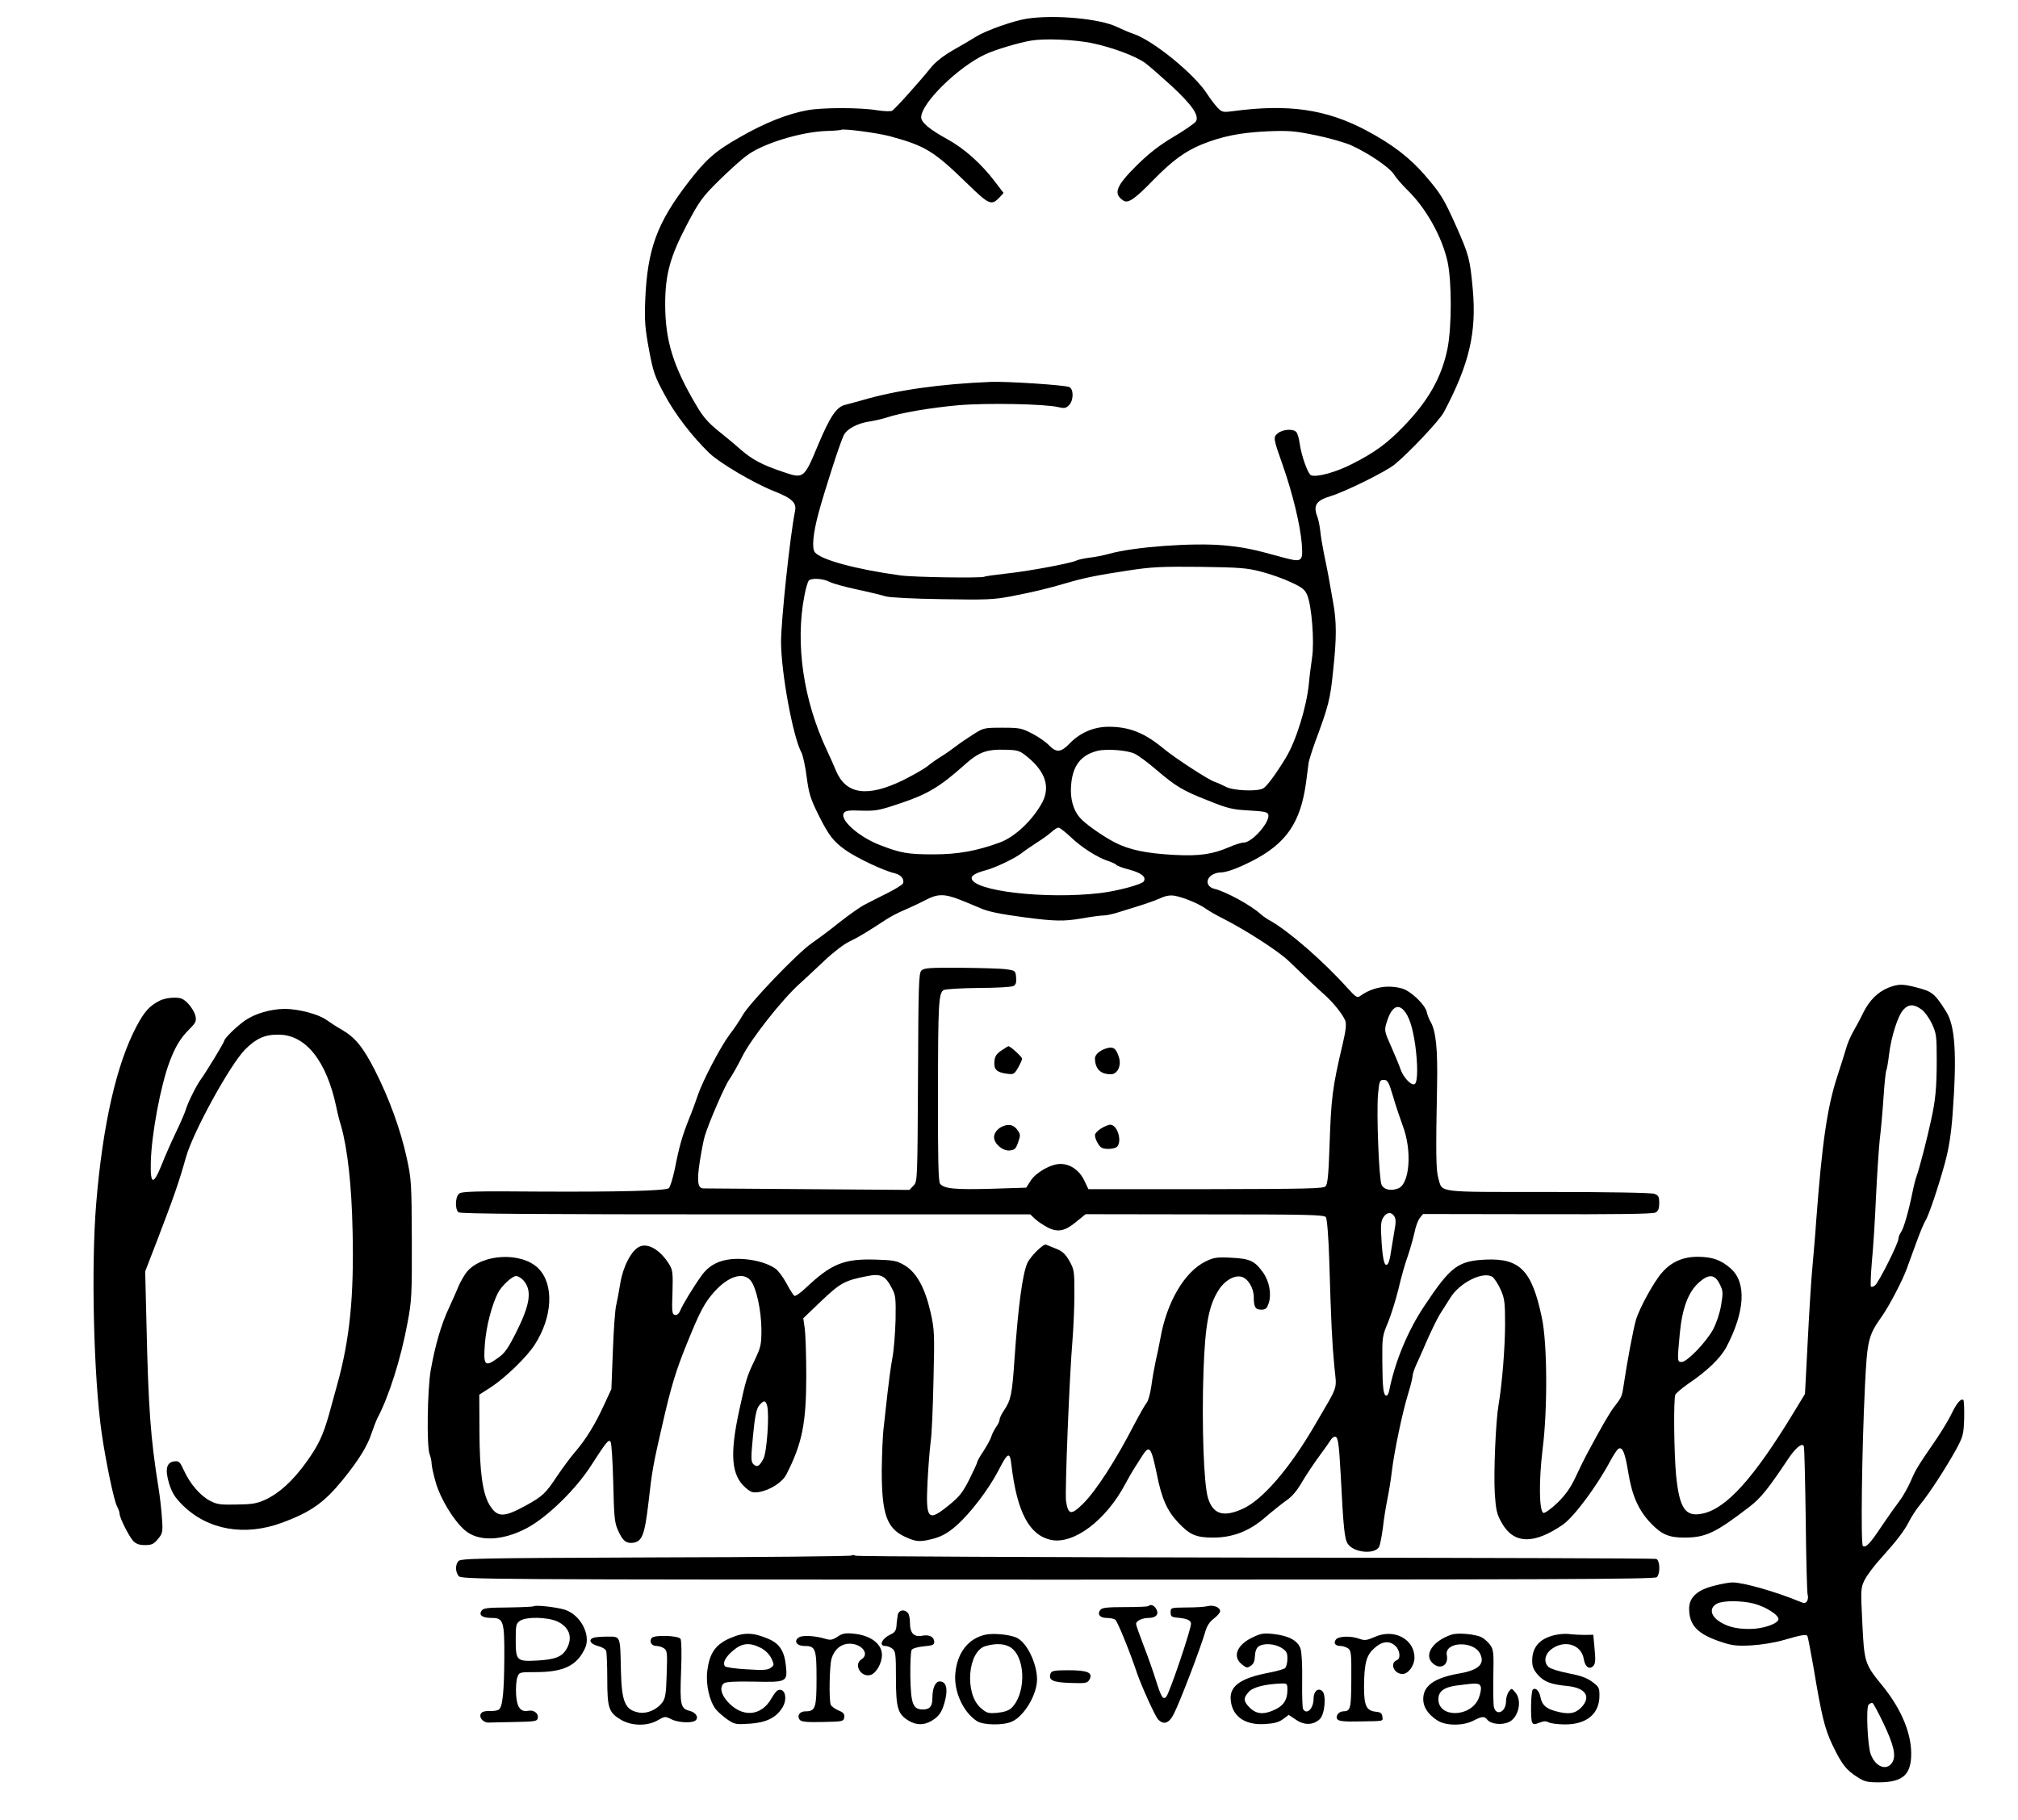 <?xml version="1.0" standalone="no"?>
<!DOCTYPE svg PUBLIC "-//W3C//DTD SVG 20010904//EN"
 "http://www.w3.org/TR/2001/REC-SVG-20010904/DTD/svg10.dtd">
<svg version="1.0" xmlns="http://www.w3.org/2000/svg"
 width="1080pt" height="974pt" viewBox="0 0 1080 974"
 preserveAspectRatio="xMidYMid meet">

<g transform="translate(0,974) scale(0.1,-0.1)"
fill="#000000" stroke="none">
<path d="M5495 9640 c-70 -11 -216 -62 -271 -96 -25 -16 -82 -49 -126 -74 -50
-29 -93 -63 -116 -92 -63 -78 -193 -223 -208 -231 -7 -4 -44 -3 -81 3 -89 15
-292 15 -372 0 -105 -19 -229 -68 -359 -143 -133 -75 -183 -119 -277 -241
-170 -220 -221 -361 -232 -636 -4 -105 -1 -147 20 -260 23 -123 31 -145 84
-243 55 -103 147 -223 239 -312 55 -53 238 -161 344 -203 99 -39 124 -63 115
-107 -27 -132 -75 -587 -75 -702 1 -167 64 -509 110 -593 7 -14 20 -71 27
-128 12 -89 20 -117 64 -205 53 -107 79 -141 144 -187 59 -42 207 -112 263
-124 33 -8 53 -31 45 -54 -3 -7 -39 -30 -81 -51 -43 -21 -97 -49 -122 -62 -25
-12 -85 -55 -135 -94 -49 -40 -117 -90 -150 -113 -76 -52 -330 -317 -370 -385
-16 -29 -49 -77 -72 -107 -47 -63 -144 -248 -169 -324 -9 -28 -30 -85 -47
-126 -36 -91 -52 -146 -76 -269 -11 -51 -25 -97 -32 -101 -22 -14 -267 -20
-690 -18 -341 3 -419 1 -432 -11 -21 -17 -23 -84 -3 -100 10 -8 421 -11 1536
-11 l1524 0 25 -24 c14 -13 45 -34 68 -46 55 -28 93 -20 155 32 l48 39 637 -1
c547 0 640 -2 649 -15 6 -9 14 -101 18 -232 10 -336 15 -438 27 -565 13 -134
26 -92 -103 -314 -134 -231 -279 -400 -385 -449 -105 -48 -161 -31 -188 57
-23 74 -34 398 -24 681 9 248 28 349 81 432 31 50 84 81 122 71 34 -8 66 -60
66 -108 0 -54 8 -68 40 -68 24 0 30 6 40 35 16 49 3 118 -31 165 -45 62 -70
73 -170 78 -76 4 -94 1 -135 -19 -114 -55 -210 -218 -244 -414 -6 -33 -17 -87
-25 -120 -7 -33 -18 -93 -23 -133 -6 -41 -17 -81 -25 -90 -8 -9 -38 -62 -67
-117 -100 -194 -205 -356 -274 -424 -64 -63 -80 -60 -91 17 -6 49 18 662 35
862 5 63 10 173 10 244 0 121 -1 131 -27 177 -22 38 -37 52 -73 66 -25 10 -48
19 -51 21 -14 7 -84 -62 -101 -99 -26 -59 -49 -231 -69 -519 -12 -180 -19
-215 -55 -268 -13 -19 -24 -41 -24 -49 0 -8 -8 -27 -19 -41 -10 -15 -22 -38
-26 -52 -4 -14 -23 -48 -41 -76 -19 -28 -34 -55 -34 -60 0 -4 -19 -46 -42 -92
-36 -71 -54 -94 -109 -138 -113 -92 -125 -79 -115 124 4 81 12 179 17 217 6
39 12 188 15 332 6 245 5 267 -16 360 -30 131 -75 212 -138 250 -42 25 -58 28
-157 31 -169 5 -235 -22 -372 -151 -28 -27 -56 -46 -62 -43 -5 4 -25 34 -42
67 -18 33 -44 68 -58 78 -45 32 -122 52 -199 53 -91 0 -153 -28 -197 -89 -44
-61 -104 -160 -115 -189 -7 -16 -16 -24 -28 -22 -15 3 -17 15 -13 120 3 104 1
120 -17 150 -48 78 -115 117 -160 95 -43 -20 -87 -105 -102 -194 -7 -43 -17
-96 -22 -118 -6 -22 -14 -132 -18 -245 l-8 -205 -37 -80 c-49 -108 -99 -189
-156 -255 -26 -30 -69 -89 -97 -130 -61 -93 -78 -109 -169 -159 -117 -64 -151
-64 -192 2 -38 62 -54 175 -55 392 l-1 200 64 41 c77 51 191 161 233 227 96
149 104 323 19 408 -89 89 -300 79 -382 -18 -13 -16 -32 -49 -43 -73 -10 -25
-34 -79 -53 -120 -41 -86 -75 -204 -98 -335 -18 -106 -22 -405 -6 -448 6 -16
11 -39 11 -52 0 -12 10 -59 23 -103 25 -85 95 -201 154 -252 72 -63 201 -59
333 11 109 58 263 208 345 337 83 129 93 140 103 124 5 -8 11 -107 14 -220 4
-179 7 -213 25 -252 24 -56 44 -72 79 -68 51 6 64 41 85 219 18 163 25 202 74
414 45 198 72 288 129 428 74 183 96 223 150 284 75 83 155 107 194 58 30 -38
56 -158 57 -260 0 -83 -3 -95 -36 -165 -40 -83 -47 -103 -83 -270 -51 -235
-42 -346 33 -412 30 -26 39 -29 74 -24 58 10 125 52 146 95 84 164 106 274
106 526 0 110 -4 224 -8 254 l-8 55 97 93 c103 97 124 109 247 133 70 14 95 2
129 -63 21 -38 23 -54 21 -171 -2 -70 -9 -165 -18 -210 -8 -44 -19 -126 -25
-181 -6 -55 -15 -136 -20 -180 -6 -44 -10 -150 -11 -235 0 -234 26 -310 125
-356 61 -28 81 -29 158 -8 41 12 74 31 114 66 77 67 175 196 228 298 50 98 61
102 69 28 30 -251 95 -374 210 -400 122 -27 297 104 401 302 16 30 37 66 46
80 9 14 29 45 44 69 37 58 47 46 76 -94 27 -136 55 -200 115 -264 62 -66 96
-81 187 -81 105 0 194 34 279 108 36 31 86 71 111 89 32 21 60 54 89 105 24
40 65 101 91 136 26 35 52 72 58 82 6 11 17 20 25 20 16 0 21 -35 30 -200 15
-295 21 -347 38 -373 31 -48 145 -59 168 -16 5 10 14 56 20 101 5 46 16 115
24 153 8 39 19 106 24 150 13 108 56 312 86 411 14 45 25 90 25 99 0 10 9 36
19 59 11 23 37 82 59 133 22 50 52 111 66 135 15 24 41 64 57 90 50 83 178
146 227 113 10 -8 30 -38 43 -67 21 -47 24 -68 24 -183 0 -127 -16 -324 -35
-435 -15 -86 -27 -364 -20 -476 6 -88 11 -109 37 -155 64 -114 171 -117 327
-10 60 42 183 207 255 343 17 31 36 60 42 63 22 14 36 -21 53 -125 20 -125 55
-204 121 -273 57 -60 97 -77 178 -77 116 0 168 25 350 165 62 48 98 93 211
262 38 56 73 83 80 61 3 -7 7 -184 10 -393 2 -209 7 -389 10 -400 4 -11 2 -27
-3 -35 -9 -13 -15 -13 -43 -1 -129 53 -299 101 -356 101 -15 0 -58 -7 -95 -17
-92 -22 -137 -62 -137 -123 0 -90 45 -137 173 -179 57 -19 82 -22 160 -18 51
3 126 15 167 27 100 29 127 34 133 23 3 -5 17 -79 32 -164 44 -264 60 -330
102 -419 50 -104 74 -134 132 -171 38 -25 55 -29 113 -29 124 0 170 35 176
133 7 116 -47 252 -151 381 -97 118 -100 127 -110 337 -9 181 -9 188 12 232
12 24 52 78 89 118 87 97 123 144 151 199 13 25 39 65 60 90 47 57 135 193
189 290 38 71 41 81 44 167 1 50 -1 95 -4 99 -12 12 -36 -16 -63 -72 -14 -30
-51 -91 -82 -137 -103 -150 -110 -162 -138 -227 -16 -36 -43 -83 -60 -105 -17
-22 -59 -81 -92 -130 -65 -98 -86 -120 -103 -110 -12 7 -6 507 11 855 12 248
18 272 91 375 37 52 108 187 132 252 8 21 30 83 50 137 20 55 42 109 50 121
18 28 68 176 105 310 21 78 33 153 41 260 24 323 14 477 -36 553 -61 96 -73
105 -158 127 -73 19 -96 19 -148 -1 -58 -23 -103 -68 -136 -134 -14 -30 -39
-76 -54 -102 -15 -26 -32 -67 -38 -90 -7 -24 -27 -88 -45 -143 -55 -166 -83
-354 -115 -780 -5 -77 -15 -187 -20 -245 -6 -58 -17 -235 -25 -393 l-15 -288
-62 -102 c-211 -347 -357 -510 -484 -538 -94 -21 -126 25 -144 207 -11 118
-14 403 -4 428 3 9 34 34 67 58 103 69 174 138 206 197 100 190 109 346 24
421 -51 45 -96 62 -173 63 -79 1 -142 -25 -193 -82 -43 -47 -123 -192 -142
-257 -14 -48 -48 -230 -65 -346 -9 -62 -11 -67 -51 -118 -23 -30 -65 -101
-150 -260 -10 -19 -36 -71 -56 -115 -27 -57 -54 -96 -97 -138 -33 -32 -67 -56
-75 -55 -24 5 -26 172 -5 343 27 212 25 566 -4 701 -53 254 -117 320 -301 312
-148 -7 -188 -37 -328 -248 -89 -133 -157 -298 -188 -452 -3 -16 -9 -28 -15
-28 -16 0 -21 39 -22 179 -1 134 0 141 31 214 17 42 42 123 56 180 13 57 35
135 49 173 13 38 29 95 36 126 6 32 19 67 29 79 l17 21 612 -1 c421 -1 618 1
632 9 15 8 20 21 20 51 0 33 -4 41 -26 49 -15 6 -240 10 -569 10 -607 0 -564
-5 -587 73 -13 43 -14 137 -7 497 4 197 -6 295 -37 345 -6 11 -15 33 -18 48
-9 40 -86 113 -132 126 -78 22 -160 7 -226 -41 -14 -10 -23 -4 -64 41 -130
145 -316 307 -416 363 -17 9 -40 25 -52 36 -52 47 -185 120 -248 135 -38 10
-47 45 -18 69 12 10 34 18 49 18 35 0 92 21 173 62 183 94 259 206 288 421 6
45 12 93 14 107 3 14 18 63 35 110 71 191 80 226 95 373 20 183 20 269 0 377
-8 47 -19 108 -24 135 -5 28 -16 82 -24 120 -8 39 -17 93 -20 122 -3 28 -10
63 -16 78 -23 60 -6 86 70 109 77 23 298 132 344 170 78 64 240 236 263 279
137 259 176 427 155 660 -15 162 -20 181 -89 337 -67 149 -81 172 -167 272
-81 94 -176 167 -316 241 -212 112 -414 142 -712 102 -54 -7 -58 -6 -84 21
-14 16 -38 47 -52 69 -68 108 -293 291 -399 325 -21 7 -58 23 -83 35 -90 45
-335 68 -485 45z m345 -130 c112 -23 238 -70 290 -108 19 -14 82 -69 139 -121
110 -102 149 -158 132 -190 -6 -10 -59 -47 -118 -82 -79 -47 -132 -88 -200
-155 -111 -110 -127 -152 -70 -188 25 -16 61 9 161 112 101 103 168 152 258
189 109 44 206 63 348 70 120 5 149 2 262 -21 70 -14 156 -39 190 -54 94 -43
204 -118 227 -154 11 -18 43 -55 71 -83 101 -97 187 -251 217 -385 23 -107 23
-347 0 -465 -31 -154 -103 -281 -236 -418 -87 -90 -152 -138 -274 -200 -85
-44 -190 -73 -220 -61 -17 6 -52 103 -62 174 -3 24 -11 50 -17 57 -16 19 -72
16 -99 -6 -26 -21 -25 -27 26 -171 53 -151 94 -320 102 -422 7 -97 2 -100
-111 -69 -151 42 -201 52 -306 62 -167 15 -480 -8 -613 -45 -28 -8 -77 -18
-107 -21 -30 -4 -62 -11 -71 -16 -28 -14 -257 -57 -374 -69 -60 -7 -113 -14
-117 -17 -15 -8 -376 -3 -449 7 -239 33 -424 83 -458 124 -17 21 -10 100 20
211 34 125 117 382 135 416 18 35 76 65 144 74 25 4 63 13 85 20 73 25 238 53
384 66 151 13 464 7 534 -10 33 -8 42 -6 58 10 25 25 26 85 2 97 -21 11 -331
31 -418 28 -273 -11 -506 -44 -690 -98 -38 -11 -80 -22 -92 -25 -46 -11 -81
-63 -144 -213 -77 -184 -77 -184 -191 -145 -110 37 -163 65 -229 123 -29 26
-84 71 -120 100 -48 39 -78 73 -111 130 -126 212 -168 350 -168 544 0 160 27
256 118 429 65 123 80 144 169 232 54 53 122 115 152 136 84 63 290 126 426
130 38 1 72 4 76 6 12 8 192 -16 261 -34 191 -52 235 -79 414 -253 118 -115
130 -120 174 -74 l21 23 -45 59 c-74 98 -165 179 -256 229 -95 52 -140 90
-140 117 0 76 199 271 345 338 54 25 182 63 245 73 74 12 229 5 320 -13z m910
-2830 c47 -12 118 -37 158 -56 61 -28 75 -39 88 -69 24 -58 39 -247 26 -335
-6 -41 -14 -103 -17 -138 -12 -125 -68 -306 -123 -397 -54 -89 -102 -154 -122
-165 -33 -18 -162 -12 -200 9 -19 10 -46 22 -59 26 -32 10 -214 128 -276 180
-101 83 -181 115 -292 115 -79 0 -153 -32 -208 -89 -47 -49 -71 -51 -111 -10
-16 17 -56 45 -89 62 -56 29 -67 32 -160 32 -97 0 -102 -1 -155 -35 -30 -19
-73 -48 -95 -65 -22 -17 -56 -41 -76 -53 -20 -12 -53 -35 -74 -52 -21 -17 -82
-51 -134 -77 -190 -92 -304 -75 -357 52 -9 22 -31 72 -49 110 -125 266 -170
569 -120 826 7 39 18 76 24 82 14 14 75 11 110 -7 16 -9 82 -27 147 -41 66
-14 135 -31 154 -37 20 -6 146 -13 300 -15 239 -4 276 -3 375 16 119 23 193
41 295 71 93 27 155 40 325 66 131 20 180 22 390 20 211 -3 250 -6 325 -26z
m-1247 -995 c91 -76 117 -156 77 -236 -49 -94 -146 -188 -228 -218 -125 -46
-225 -64 -357 -64 -136 0 -176 7 -286 50 -112 43 -216 135 -193 171 9 13 25
16 95 13 77 -2 95 1 215 42 135 45 206 87 329 197 84 76 123 90 230 87 66 -2
73 -5 118 -42z m569 21 c21 -10 72 -48 115 -85 107 -91 141 -112 279 -166 106
-43 130 -48 217 -53 75 -4 100 -8 104 -20 15 -37 -85 -152 -131 -152 -13 0
-48 -11 -77 -24 -88 -38 -158 -49 -293 -42 -151 8 -242 27 -320 67 -67 35
-162 102 -188 134 -34 39 -51 101 -46 167 7 107 50 166 141 189 49 12 158 4
199 -15z m-342 -446 c58 -56 145 -111 202 -129 21 -7 40 -16 43 -21 3 -4 34
-16 70 -25 65 -18 91 -39 76 -63 -10 -16 -140 -51 -231 -62 -294 -35 -690 11
-690 81 0 13 25 27 69 39 58 15 164 66 199 94 15 12 52 37 81 56 30 19 66 45
79 57 14 13 30 23 37 23 7 0 36 -23 65 -50z m-592 -336 c37 -15 86 -35 109
-45 40 -18 101 -31 243 -50 154 -20 205 -21 298 -5 50 9 104 16 118 16 15 0
47 7 73 15 25 8 78 24 116 36 39 12 90 30 114 41 31 14 54 18 80 13 48 -9 129
-43 166 -70 17 -12 59 -36 95 -54 115 -58 292 -172 345 -223 109 -105 155
-148 190 -179 49 -43 102 -109 115 -143 6 -18 3 -51 -14 -123 -56 -238 -62
-287 -71 -558 -5 -144 -10 -194 -21 -205 -12 -12 -103 -14 -641 -15 l-628 0
-22 46 c-26 55 -75 89 -128 89 -51 0 -132 -46 -160 -91 l-23 -36 -191 -6
c-190 -5 -248 0 -270 27 -9 10 -12 139 -11 467 0 498 3 555 31 570 10 5 94 10
186 11 92 0 176 5 186 10 14 7 17 19 15 46 -3 36 -4 37 -53 44 -27 4 -137 7
-244 8 -166 1 -196 -1 -210 -15 -14 -14 -16 -78 -18 -572 -3 -555 -3 -556 -24
-579 l-22 -23 -546 4 c-300 2 -551 4 -558 4 -29 2 -34 39 -18 143 9 57 21 119
27 138 21 70 110 276 133 305 12 17 43 71 68 121 47 94 214 306 307 389 24 22
83 76 130 121 47 45 107 91 135 104 47 22 103 56 200 120 22 14 65 37 95 49
30 13 80 36 110 52 68 36 103 36 188 3z m5144 -586 c17 -11 42 -46 57 -77 24
-52 26 -66 26 -191 0 -150 -6 -218 -31 -329 -21 -99 -63 -259 -76 -294 -6 -15
-16 -55 -23 -90 -20 -99 -46 -190 -61 -212 -8 -11 -14 -27 -14 -36 0 -23 -105
-233 -125 -249 -9 -7 -18 -10 -22 -6 -3 3 -1 63 5 133 7 71 17 227 22 348 6
121 15 258 20 305 6 47 15 147 20 223 5 76 12 142 15 147 3 5 10 44 15 87 12
96 47 207 77 239 27 30 56 30 95 2z m-2769 -6 c28 -31 47 -89 61 -185 14 -102
14 -193 -1 -208 -15 -15 -60 29 -77 76 -7 22 -31 78 -51 124 -35 78 -37 86
-25 125 24 82 58 107 93 68z m-58 -459 c14 -49 38 -119 52 -158 51 -132 38
-312 -24 -336 -40 -15 -76 -7 -89 19 -14 29 -28 385 -19 486 7 71 9 76 31 76
20 0 26 -10 49 -87z m8 -645 c8 -12 8 -35 -1 -80 -6 -35 -14 -84 -18 -109 -3
-25 -10 -52 -14 -60 -18 -28 -29 7 -36 113 -6 92 -4 111 10 133 19 28 43 30
59 3z m-4663 -340 c48 -52 39 -126 -35 -274 -46 -92 -63 -117 -101 -143 -69
-50 -78 -41 -69 76 7 93 37 208 70 273 20 38 76 90 97 90 10 0 27 -10 38 -22z
m6404 -22 c18 -36 18 -46 7 -112 -7 -43 -25 -96 -43 -130 -37 -68 -139 -174
-168 -174 -24 0 -24 4 -10 153 13 135 45 221 102 272 53 48 86 45 112 -9z
m-5098 -652 c12 -48 -2 -247 -20 -281 -21 -41 -34 -49 -54 -30 -13 14 -14 31
-2 152 10 105 18 142 32 161 25 31 36 30 44 -2z m5279 -1057 c66 -17 137 -63
133 -85 -5 -24 -84 -51 -153 -51 -75 -1 -129 14 -173 47 -40 31 -41 69 -2 89
33 17 133 16 195 0z m695 -641 c57 -120 69 -176 46 -211 -30 -45 -89 -22 -114
45 -17 44 -26 248 -12 265 7 8 17 12 22 9 5 -3 31 -52 58 -108z"/>
<path d="M5359 4117 c-26 -18 -35 -31 -37 -58 -4 -43 12 -59 66 -66 36 -5 40
-3 60 31 12 21 22 43 22 49 0 10 -62 67 -73 67 -2 0 -19 -10 -38 -23z"/>
<path d="M5930 4131 c-39 -9 -70 -34 -70 -56 1 -56 29 -85 85 -85 36 0 58 47
43 92 -14 44 -28 56 -58 49z"/>
<path d="M5370 3713 c-29 -11 -50 -36 -50 -60 0 -35 47 -75 84 -71 26 3 33 9
45 44 13 37 13 43 -5 67 -18 25 -42 32 -74 20z"/>
<path d="M5893 3700 c-18 -11 -33 -27 -33 -36 0 -19 19 -56 34 -66 17 -12 71
-9 84 4 29 29 2 118 -36 118 -9 0 -32 -9 -49 -20z"/>
<path d="M855 4384 c-54 -27 -82 -58 -123 -135 -108 -202 -182 -527 -217 -949
-28 -334 -14 -930 29 -1230 21 -146 65 -360 82 -392 8 -15 14 -33 14 -40 0
-22 50 -121 72 -145 16 -17 33 -23 64 -23 35 0 47 5 69 32 25 30 27 37 22 107
-2 42 -11 121 -20 176 -41 255 -53 419 -63 865 l-7 285 58 150 c96 250 122
325 160 460 37 134 236 496 317 578 59 59 106 80 179 79 145 0 257 -141 309
-388 5 -27 16 -71 25 -99 35 -123 57 -318 62 -565 8 -351 -15 -578 -82 -820
-14 -52 -34 -124 -44 -160 -32 -113 -57 -166 -120 -254 -74 -103 -147 -169
-221 -203 -46 -21 -71 -25 -155 -26 -85 -2 -106 1 -141 20 -53 28 -107 91
-139 161 -22 48 -27 53 -52 50 -42 -5 -51 -42 -28 -119 16 -50 30 -73 73 -116
135 -133 333 -167 532 -93 157 58 227 109 329 235 82 102 127 175 149 242 11
33 25 68 30 79 61 113 127 318 163 514 22 116 24 149 23 445 -1 303 -3 326
-27 436 -32 149 -95 322 -170 469 -63 124 -106 177 -177 218 -25 14 -62 38
-83 53 -43 31 -151 59 -224 59 -75 -1 -157 -25 -210 -61 -45 -31 -113 -97
-113 -110 0 -8 -96 -166 -123 -203 -26 -35 -72 -128 -83 -166 -4 -14 -27 -68
-52 -120 -25 -52 -60 -131 -77 -175 -45 -111 -61 -107 -58 15 4 151 53 412
101 538 31 82 58 126 107 175 32 32 37 42 31 69 -4 18 -21 47 -38 65 -27 28
-39 33 -77 33 -26 0 -59 -7 -76 -16z"/>
<path d="M4557 1414 c-4 -4 -476 -9 -1049 -10 -967 -4 -1044 -5 -1056 -21 -16
-22 -15 -55 2 -78 14 -19 65 -20 3207 -20 2633 0 3195 2 3206 13 20 21 17 93
-4 98 -10 3 -974 6 -2143 7 -1169 2 -2132 6 -2141 10 -8 4 -18 5 -22 1z"/>
<path d="M2855 1142 c-2 -2 -63 -5 -136 -6 -115 -1 -133 -3 -143 -19 -14 -23
6 -37 56 -37 62 0 68 -18 67 -210 -1 -187 -9 -268 -30 -281 -8 -5 -28 -8 -44
-7 -17 1 -36 -2 -43 -6 -27 -17 -2 -58 35 -56 10 0 72 2 138 3 109 2 120 4
123 21 5 25 -21 45 -51 39 -41 -8 -61 18 -65 88 -2 35 1 76 7 92 10 27 12 27
99 27 149 0 221 35 264 130 31 71 -26 177 -109 204 -46 14 -159 27 -168 18z
m130 -82 c61 -30 80 -82 51 -139 -25 -48 -60 -63 -159 -69 -113 -6 -117 -2
-117 114 0 74 2 84 22 98 34 24 151 21 203 -4z"/>
<path d="M6147 1144 c-3 -4 -60 -6 -126 -6 -91 0 -123 -3 -131 -14 -20 -23 -4
-44 32 -44 18 0 39 -4 46 -9 12 -7 77 -167 117 -286 24 -70 96 -229 112 -247
30 -33 60 -23 86 30 35 70 143 353 168 440 8 29 24 53 46 69 18 14 33 31 33
39 0 21 -36 35 -67 27 -16 -4 -66 -7 -113 -7 -84 -1 -85 -1 -85 -26 0 -21 5
-25 30 -28 55 -5 74 -12 79 -30 6 -18 -116 -378 -133 -395 -17 -17 -27 1 -55
90 -15 48 -45 133 -67 189 -21 55 -39 105 -39 112 0 16 33 32 67 32 35 0 54
16 45 39 -9 25 -32 38 -45 25z"/>
<path d="M4805 1098 c-2 -13 -6 -39 -7 -58 -2 -28 -9 -38 -33 -49 -46 -22 -63
-61 -27 -61 10 0 27 -6 37 -14 18 -13 20 -28 20 -158 0 -161 10 -193 68 -228
41 -25 83 -25 124 0 41 24 58 52 73 117 13 59 2 93 -31 93 -23 0 -39 -35 -39
-89 0 -44 -14 -61 -50 -61 -54 0 -65 28 -68 174 -1 72 2 137 7 145 5 8 33 16
65 19 45 4 56 8 56 22 0 28 -25 42 -63 35 -46 -9 -67 13 -67 69 0 23 -5 47
-12 54 -20 20 -47 14 -53 -10z"/>
<path d="M3915 975 c-85 -35 -118 -81 -130 -181 -8 -73 12 -159 46 -203 13
-16 42 -41 64 -56 37 -25 45 -26 119 -21 86 6 138 31 172 84 31 48 16 110 -23
95 -7 -3 -23 -23 -35 -45 -55 -96 -158 -103 -236 -14 -34 39 -41 76 -18 96 11
8 58 11 159 9 178 -4 182 -2 173 85 -8 78 -34 119 -94 144 -79 34 -128 36
-197 7z m156 -55 c25 -13 46 -34 57 -56 16 -35 16 -36 -3 -51 -16 -12 -40 -14
-130 -8 -60 3 -113 11 -116 17 -12 19 3 48 44 83 48 41 88 45 148 15z"/>
<path d="M4483 980 c-27 -18 -38 -20 -65 -12 -55 17 -126 21 -144 7 -27 -19
-10 -45 30 -45 61 0 66 -14 66 -175 0 -158 -6 -175 -60 -175 -31 0 -47 -25
-29 -46 8 -10 39 -13 122 -11 108 2 112 3 115 25 3 18 -4 26 -31 37 -19 8 -37
22 -41 30 -10 26 -7 206 4 246 14 49 49 79 93 81 68 2 114 -55 67 -84 -44 -28
-1 -99 50 -83 30 10 60 63 60 107 0 60 -62 106 -154 114 -41 4 -58 1 -83 -16z"/>
<path d="M5272 990 c-90 -21 -148 -95 -159 -204 -10 -96 40 -209 115 -258 33
-22 138 -24 185 -4 66 27 137 144 137 227 0 84 -53 195 -107 222 -35 18 -128
27 -171 17z m145 -74 c75 -63 71 -250 -6 -320 -13 -12 -41 -21 -75 -24 -48 -4
-56 -1 -88 27 -87 76 -69 303 26 330 60 18 112 13 143 -13z"/>
<path d="M6704 976 c-85 -40 -110 -104 -57 -145 23 -19 29 -20 47 -7 15 9 21
25 22 51 1 25 8 43 19 52 27 19 85 16 123 -7 27 -17 32 -25 32 -59 0 -21 -6
-44 -13 -50 -8 -6 -48 -17 -90 -25 -142 -27 -202 -68 -201 -135 3 -93 71 -146
183 -139 49 3 74 9 97 26 l31 23 39 -26 c45 -31 94 -29 128 4 27 28 35 131 12
150 -22 19 -46 -2 -46 -41 0 -53 -36 -89 -56 -56 -4 6 -6 74 -5 150 1 84 -2
153 -9 174 -15 43 -63 69 -145 78 -51 6 -68 3 -111 -18z m186 -281 c0 -52 -19
-83 -65 -105 -60 -29 -100 -26 -136 9 -35 35 -36 52 -6 85 22 25 87 42 175 45
30 1 32 -1 32 -34z"/>
<path d="M7357 978 c-42 -18 -53 -20 -81 -10 -45 17 -111 15 -126 -3 -15 -19
-5 -35 24 -35 12 0 30 -6 41 -13 16 -12 18 -29 17 -167 -1 -158 -4 -169 -43
-170 -25 0 -44 -27 -31 -43 8 -10 41 -13 119 -11 134 2 125 0 121 27 -2 17
-11 23 -35 25 -50 5 -63 32 -63 132 1 127 12 169 54 207 42 39 82 43 114 13
25 -23 29 -68 8 -76 -40 -15 -16 -74 30 -74 31 0 64 45 64 87 0 100 -110 158
-213 111z"/>
<path d="M7770 991 c-102 -33 -152 -109 -102 -154 41 -37 86 -10 75 44 -13 71
139 79 177 10 29 -55 -4 -89 -103 -107 -142 -24 -202 -67 -200 -142 1 -40 26
-78 73 -109 44 -31 139 -32 195 -3 47 24 59 25 75 5 20 -24 78 -30 116 -12 52
25 71 115 34 158 -20 24 -20 24 -35 5 -8 -11 -15 -34 -15 -52 0 -58 -53 -82
-65 -30 -3 11 -4 85 -3 163 3 130 1 144 -18 170 -11 15 -32 33 -46 40 -32 16
-126 25 -158 14z m155 -280 c3 -10 -2 -38 -11 -60 -41 -104 -216 -108 -216 -6
0 43 31 65 103 74 105 14 117 13 124 -8z"/>
<path d="M8335 991 c-90 -16 -135 -63 -135 -140 0 -31 7 -49 31 -76 33 -37 68
-51 162 -60 96 -11 124 -59 68 -116 -33 -32 -67 -37 -136 -18 -52 14 -73 34
-81 76 -6 33 -27 53 -41 39 -10 -10 -13 -160 -3 -176 7 -11 14 -11 38 -1 22 9
36 10 50 2 12 -6 51 -11 88 -11 116 0 184 57 184 154 0 42 -3 48 -40 75 -29
21 -64 33 -127 45 -47 9 -95 24 -105 33 -30 27 -20 73 21 100 70 47 155 18
167 -57 7 -42 30 -59 51 -37 11 11 13 31 7 91 l-7 76 -46 -1 c-25 0 -59 2 -76
4 -16 3 -48 2 -70 -2z"/>
<path d="M3488 973 c-15 -19 -2 -43 25 -43 13 0 31 -6 41 -13 17 -12 18 -26
14 -138 -3 -104 -7 -129 -23 -151 -28 -38 -80 -61 -122 -55 -78 13 -96 55
-100 227 -4 187 -1 180 -72 180 -33 0 -66 -3 -75 -6 -29 -11 -17 -33 23 -44
21 -5 42 -17 45 -26 3 -9 6 -76 6 -150 0 -157 8 -180 73 -219 58 -34 141 -35
197 -3 38 22 40 22 72 6 35 -18 105 -22 127 -9 23 14 8 44 -26 53 -51 13 -55
30 -48 211 4 92 2 168 -3 175 -12 18 -140 22 -154 5z"/>
<path d="M5623 784 c-14 -37 10 -49 105 -52 85 -3 92 -1 103 19 19 36 -10 49
-113 49 -73 0 -90 -3 -95 -16z"/>
</g>
</svg>
